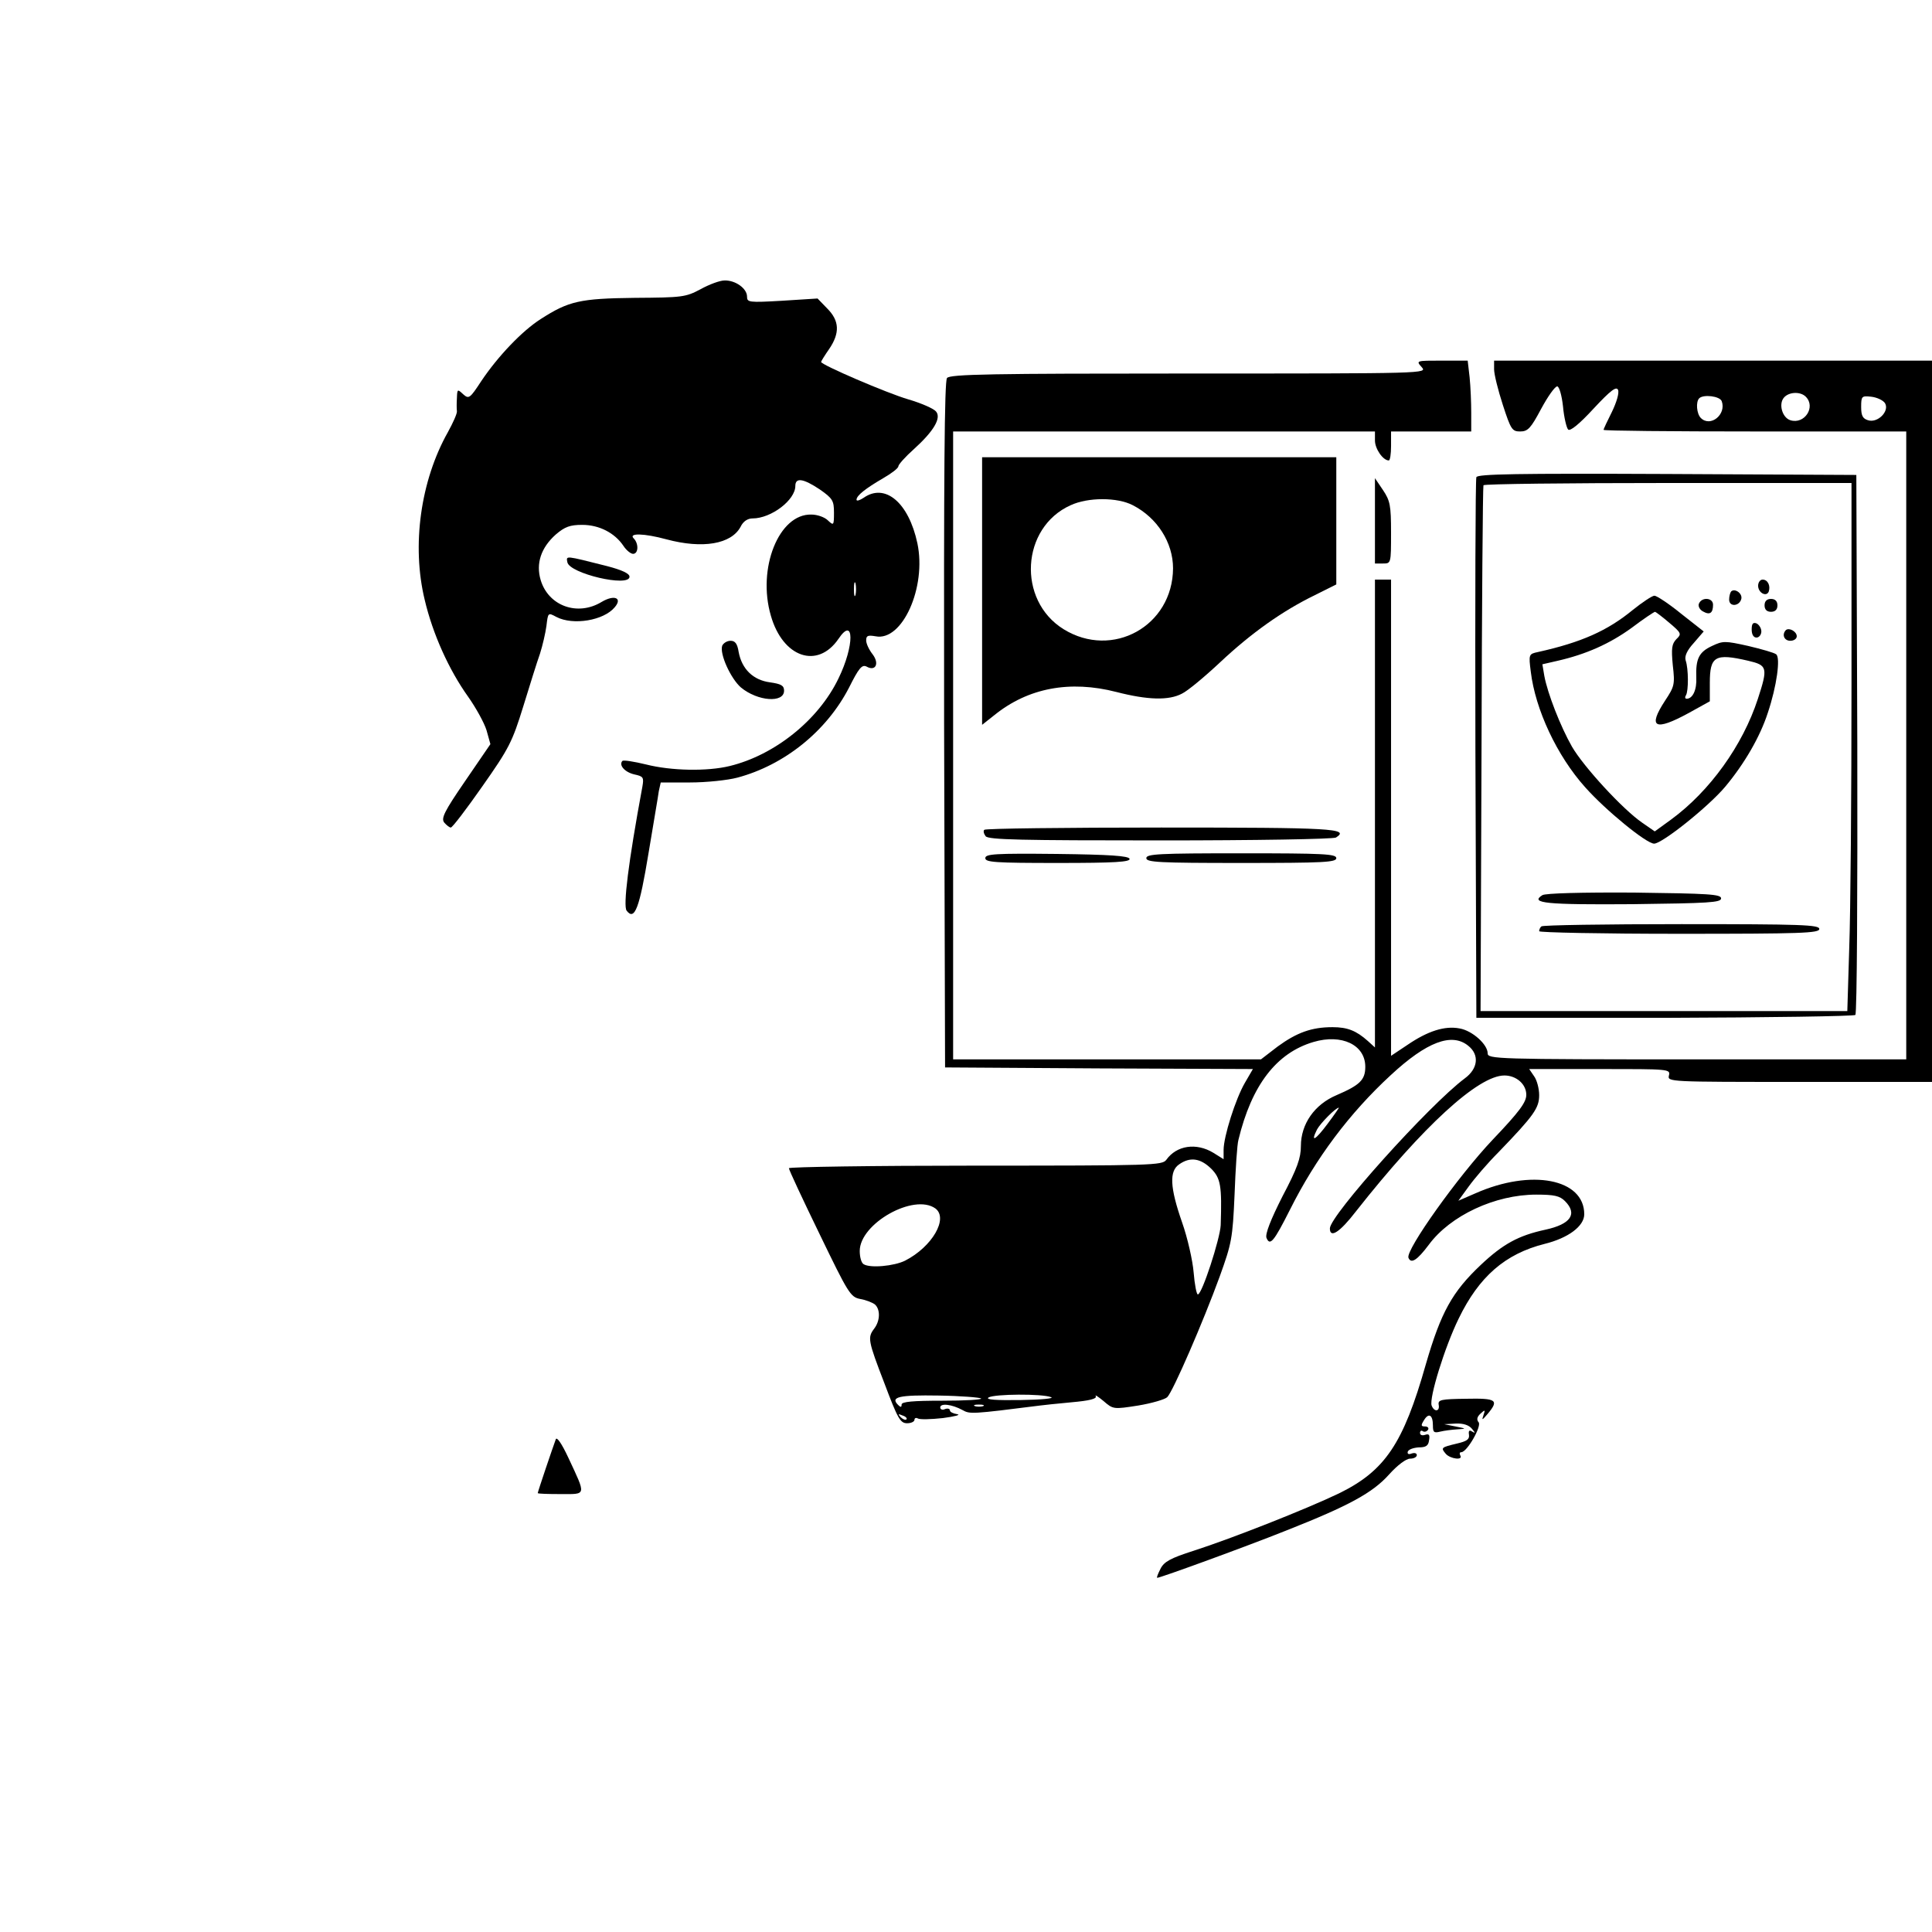 <?xml version="1.0" standalone="no"?>
<!DOCTYPE svg PUBLIC "-//W3C//DTD SVG 20010904//EN"
 "http://www.w3.org/TR/2001/REC-SVG-20010904/DTD/svg10.dtd">
<svg version="1.0" xmlns="http://www.w3.org/2000/svg"
 width="600pt" height="600pt" viewBox="0 0 600 600"
 preserveAspectRatio="xMidYMid meet">
<g transform="translate(0,600) scale(0.1,-0.1)"
fill="#000000" stroke="none">
<path d="M2176 5102 c-47 -25 -57 -26 -205 -27 -170 -2 -205 -10 -292 -66 -58
-37 -133 -116 -184 -192 -36 -55 -39 -57 -57 -41 -17 16 -18 16 -19 -12 -1
-16 -1 -34 0 -41 1 -7 -12 -36 -28 -65 -85 -151 -113 -352 -72 -521 25 -106
75 -217 135 -301 24 -34 50 -81 57 -104 l12 -43 -78 -114 c-66 -96 -76 -117
-65 -130 7 -8 16 -15 20 -15 5 0 49 58 98 128 83 118 93 138 127 248 20 65 43
139 52 164 8 25 17 64 20 86 5 42 5 42 31 28 52 -27 147 -11 181 30 25 29 -1
40 -40 17 -75 -46 -166 -13 -190 68 -15 51 1 100 47 141 28 24 44 30 82 30 53
0 101 -25 128 -65 9 -14 23 -25 30 -25 17 0 18 32 2 48 -17 17 32 16 102 -3
112 -30 201 -15 230 39 8 17 22 26 37 26 58 0 133 57 133 101 0 27 25 23 76
-11 40 -28 44 -35 44 -72 0 -40 -1 -41 -19 -24 -10 10 -33 18 -51 18 -101 3
-169 -167 -126 -314 37 -130 145 -167 210 -72 49 73 50 -21 0 -123 -62 -129
-198 -238 -338 -272 -70 -17 -181 -15 -260 5 -37 9 -69 14 -73 11 -12 -13 7
-35 37 -42 28 -6 30 -9 25 -38 -44 -237 -60 -370 -49 -385 25 -33 40 8 68 178
15 91 30 177 32 193 l6 27 91 0 c51 0 117 7 147 15 146 39 277 144 347 280 30
60 40 72 54 65 28 -16 41 9 19 38 -11 14 -20 33 -20 43 0 15 5 17 29 13 83
-17 159 152 130 289 -27 126 -100 188 -167 141 -12 -8 -22 -11 -22 -6 0 13 28
35 83 67 26 15 47 31 47 37 0 5 21 29 48 53 62 56 86 97 69 117 -7 9 -46 26
-87 38 -65 19 -270 107 -270 116 0 2 11 20 25 40 34 50 32 88 -6 126 l-30 31
-110 -7 c-104 -6 -109 -5 -109 13 0 25 -36 51 -70 50 -14 0 -47 -12 -74 -27z
m481 -949 c-3 -10 -5 -2 -5 17 0 19 2 27 5 18 2 -10 2 -26 0 -35z"/>
<path d="M4415 4860 c18 -20 17 -20 -722 -20 -612 0 -743 -2 -752 -14 -8 -10
-10 -299 -9 -1077 l3 -1064 478 -3 478 -2 -25 -43 c-29 -50 -66 -167 -66 -208
l0 -29 -32 20 c-53 32 -114 23 -146 -22 -13 -17 -41 -18 -593 -18 -318 0 -579
-4 -579 -8 0 -5 43 -97 95 -204 89 -184 96 -196 126 -202 18 -3 38 -11 46 -17
17 -15 17 -50 -2 -75 -21 -28 -20 -36 32 -171 41 -109 49 -123 70 -123 13 0
23 5 23 11 0 5 5 7 10 4 6 -4 41 -3 78 1 37 5 57 10 45 12 -13 2 -23 7 -23 12
0 5 -7 7 -15 4 -8 -4 -15 -1 -15 5 0 14 36 10 69 -8 23 -13 28 -13 241 14 8 1
52 6 97 10 57 5 80 11 76 19 -4 6 7 -1 24 -15 30 -26 31 -26 108 -14 42 7 83
19 90 26 18 18 112 235 163 375 37 103 40 117 46 254 3 80 8 156 12 170 41
170 118 270 233 304 88 26 161 -9 161 -77 0 -41 -17 -57 -89 -88 -69 -29 -111
-90 -111 -158 0 -37 -11 -69 -57 -156 -37 -73 -54 -117 -50 -129 11 -27 23
-12 73 87 80 160 185 300 313 418 112 104 190 133 241 91 35 -28 30 -71 -11
-101 -111 -83 -419 -426 -419 -466 0 -32 31 -12 81 53 208 264 380 422 461
422 37 0 68 -27 68 -60 0 -23 -21 -52 -104 -139 -108 -114 -271 -343 -262
-367 8 -20 27 -8 63 40 67 91 206 156 334 156 56 0 73 -4 89 -20 40 -40 18
-72 -61 -89 -83 -18 -131 -44 -200 -109 -89 -84 -124 -147 -171 -309 -70 -247
-127 -331 -270 -401 -100 -48 -330 -139 -451 -178 -72 -23 -92 -34 -103 -56
-8 -16 -13 -28 -10 -28 10 0 276 97 401 147 195 77 268 117 319 174 26 29 53
49 65 49 12 0 21 5 21 11 0 6 -7 8 -16 5 -10 -4 -14 -1 -12 6 3 7 18 12 34 13
22 0 30 5 32 22 3 17 0 21 -12 17 -9 -3 -16 -1 -16 6 0 6 4 9 9 5 5 -3 12 -1
16 5 3 5 -1 10 -9 10 -13 0 -14 3 -4 19 15 25 28 17 28 -16 0 -21 3 -24 23
-19 12 3 36 6 52 7 30 2 30 2 -5 9 l-35 7 36 2 c24 1 41 -5 50 -16 11 -13 11
-15 1 -9 -9 6 -12 3 -10 -10 2 -14 -7 -20 -37 -27 -50 -12 -51 -13 -35 -32 14
-16 55 -21 45 -5 -3 6 -2 10 3 10 18 0 64 81 54 93 -7 8 -5 17 6 27 14 13 15
12 9 -5 -6 -17 -4 -16 13 4 36 43 28 49 -67 47 -78 -1 -88 -3 -85 -19 4 -21
-14 -23 -22 -2 -8 23 40 180 84 270 63 130 144 201 267 232 73 18 123 55 123
92 0 110 -164 142 -338 65 l-53 -23 32 44 c18 25 59 73 93 107 110 114 126
137 126 177 0 20 -7 47 -16 59 l-15 22 219 0 c215 0 220 0 215 -20 -5 -20 0
-20 406 -20 l411 0 0 1120 0 1120 -680 0 -680 0 0 -27 c0 -15 12 -64 27 -110
25 -77 29 -83 54 -83 24 0 33 10 65 70 21 39 43 70 50 70 6 0 14 -26 18 -62 3
-34 11 -67 16 -72 6 -6 34 16 79 65 54 58 71 70 76 58 4 -10 -5 -39 -19 -68
-14 -28 -26 -53 -26 -56 0 -3 212 -5 470 -5 l470 0 0 -975 0 -975 -650 0
c-627 0 -650 1 -650 19 0 27 -47 70 -87 77 -46 9 -99 -8 -162 -51 l-51 -34 0
740 0 739 -25 0 -25 0 0 -727 0 -726 -22 20 c-36 32 -63 43 -110 43 -65 0
-111 -17 -170 -60 l-52 -40 -478 0 -478 0 0 975 0 975 655 0 655 0 0 -28 c0
-26 25 -62 43 -62 4 0 7 20 7 45 l0 45 124 0 125 0 0 58 c0 31 -2 81 -5 110
l-6 52 -81 0 c-79 0 -80 0 -62 -20z m1193 -92 c32 -32 -4 -87 -48 -73 -25 8
-37 50 -20 70 15 18 51 20 68 3z m-261 -14 c15 -41 -35 -82 -65 -52 -13 13
-16 50 -5 61 13 13 64 7 70 -9z m507 -6 c15 -25 -23 -63 -53 -53 -16 5 -21 14
-21 41 0 34 2 35 31 32 18 -2 37 -11 43 -20z m-1731 -2238 c-38 -51 -54 -60
-33 -18 10 19 58 68 68 68 1 0 -14 -22 -35 -50z m-362 -139 c30 -30 34 -53 30
-176 -2 -42 -58 -215 -71 -215 -4 0 -10 31 -13 68 -3 37 -19 108 -36 156 -38
109 -40 159 -9 180 34 24 66 19 99 -13z m-856 -124 c41 -31 -10 -119 -94 -162
-34 -17 -109 -24 -129 -11 -7 4 -12 22 -12 41 0 85 168 180 235 132z m142
-590 c3 -4 -51 -7 -120 -7 -92 0 -127 -3 -127 -12 0 -9 -3 -9 -11 -1 -25 25 4
31 126 29 69 -1 128 -6 132 -9z m217 4 c12 -4 -30 -8 -95 -9 -77 -1 -109 1
-99 8 18 11 166 12 194 1z m-211 -28 c-7 -2 -19 -2 -25 0 -7 3 -2 5 12 5 14 0
19 -2 13 -5z m-238 -41 c-3 -3 -11 0 -18 7 -9 10 -8 11 6 5 10 -3 15 -9 12
-12z"/>
<path d="M3050 4165 l0 -416 38 30 c105 85 235 109 379 72 97 -25 163 -27 204
-5 17 8 70 52 118 97 97 91 194 160 295 209 l66 33 0 198 0 197 -550 0 -550 0
0 -415z m468 266 c76 -39 125 -116 125 -196 -1 -179 -188 -283 -340 -189 -145
90 -132 316 22 385 54 25 145 25 193 0z"/>
<path d="M4585 4518 c-3 -7 -4 -388 -3 -846 l3 -833 585 0 c321 1 588 5 592 9
5 5 7 384 6 843 l-3 834 -588 3 c-465 2 -589 0 -592 -10z m1165 -641 c0 -343
-3 -712 -7 -820 l-6 -197 -570 0 -569 0 3 813 c1 446 4 815 6 820 2 4 260 7
574 7 l569 0 0 -623z"/>
<path d="M5460 4181 c0 -22 26 -36 33 -18 6 18 -3 37 -19 37 -8 0 -14 -9 -14
-19z"/>
<path d="M5376 4163 c-3 -4 -6 -15 -6 -25 0 -24 33 -21 38 3 3 17 -21 33 -32
22z"/>
<path d="M5071 4106 c-79 -65 -160 -101 -295 -131 -28 -6 -29 -7 -22 -61 14
-117 81 -261 169 -359 63 -71 190 -175 214 -175 25 0 169 115 221 177 60 72
108 155 132 229 28 83 40 172 26 182 -6 5 -45 16 -87 26 -72 16 -78 16 -112 0
-41 -19 -51 -40 -49 -98 2 -38 -11 -66 -30 -66 -5 0 -6 5 -2 11 8 13 8 82 -1
108 -4 13 4 31 25 54 l31 36 -70 55 c-38 31 -76 56 -83 56 -7 0 -37 -20 -67
-44z m113 -40 c38 -32 39 -35 22 -51 -14 -15 -16 -28 -11 -81 7 -60 5 -66 -24
-110 -55 -84 -32 -96 74 -38 l65 36 0 57 c0 83 16 93 119 69 60 -14 62 -21 30
-119 -47 -144 -149 -286 -269 -374 l-51 -37 -39 27 c-61 42 -182 174 -218 236
-36 63 -76 166 -86 220 l-6 36 48 11 c87 20 160 52 229 102 37 28 70 50 73 50
3 -1 23 -16 44 -34z"/>
<path d="M5276 4125 c-3 -8 3 -19 13 -24 21 -12 31 -5 31 21 0 22 -35 25 -44
3z"/>
<path d="M5480 4120 c0 -13 7 -20 20 -20 13 0 20 7 20 20 0 13 -7 20 -20 20
-13 0 -20 -7 -20 -20z"/>
<path d="M5440 4045 c0 -16 6 -25 15 -25 8 0 15 9 15 19 0 10 -7 21 -15 25
-11 4 -15 -1 -15 -19z"/>
<path d="M5546 4043 c-13 -14 -5 -33 14 -33 11 0 20 6 20 14 0 15 -24 28 -34
19z"/>
<path d="M4790 3220 c-40 -25 11 -30 281 -28 236 3 274 5 274 18 0 13 -38 15
-270 18 -161 1 -276 -2 -285 -8z"/>
<path d="M4787 3123 c-4 -3 -7 -10 -7 -15 0 -4 196 -8 435 -8 380 0 435 2 435
15 0 13 -54 15 -428 15 -236 0 -432 -3 -435 -7z"/>
<path d="M4270 4382 l0 -132 25 0 c25 0 25 0 25 96 0 85 -3 99 -25 132 l-25
37 0 -133z"/>
<path d="M1762 4254 c6 -35 193 -79 193 -45 0 10 -24 21 -70 33 -131 33 -127
33 -123 12z"/>
<path d="M2243 3995 c-9 -25 26 -102 58 -130 52 -43 134 -49 134 -10 0 16 -9
21 -44 26 -52 7 -87 41 -97 94 -4 26 -11 35 -25 35 -11 0 -22 -7 -26 -15z"/>
<path d="M3057 3423 c-4 -3 -2 -12 4 -20 9 -11 110 -13 543 -13 292 0 537 4
545 9 44 28 -10 31 -543 31 -298 0 -546 -3 -549 -7z"/>
<path d="M3060 3335 c0 -13 30 -15 226 -15 176 0 225 3 222 13 -4 9 -60 13
-226 15 -193 2 -222 0 -222 -13z"/>
<path d="M3560 3335 c0 -13 39 -15 295 -15 256 0 295 2 295 15 0 13 -39 15
-295 15 -256 0 -295 -2 -295 -15z"/>
<path d="M1726 1530 c-10 -27 -56 -163 -56 -167 0 -2 32 -3 71 -3 81 0 80 -7
24 113 -21 45 -36 66 -39 57z"/>
</g>
</svg>
